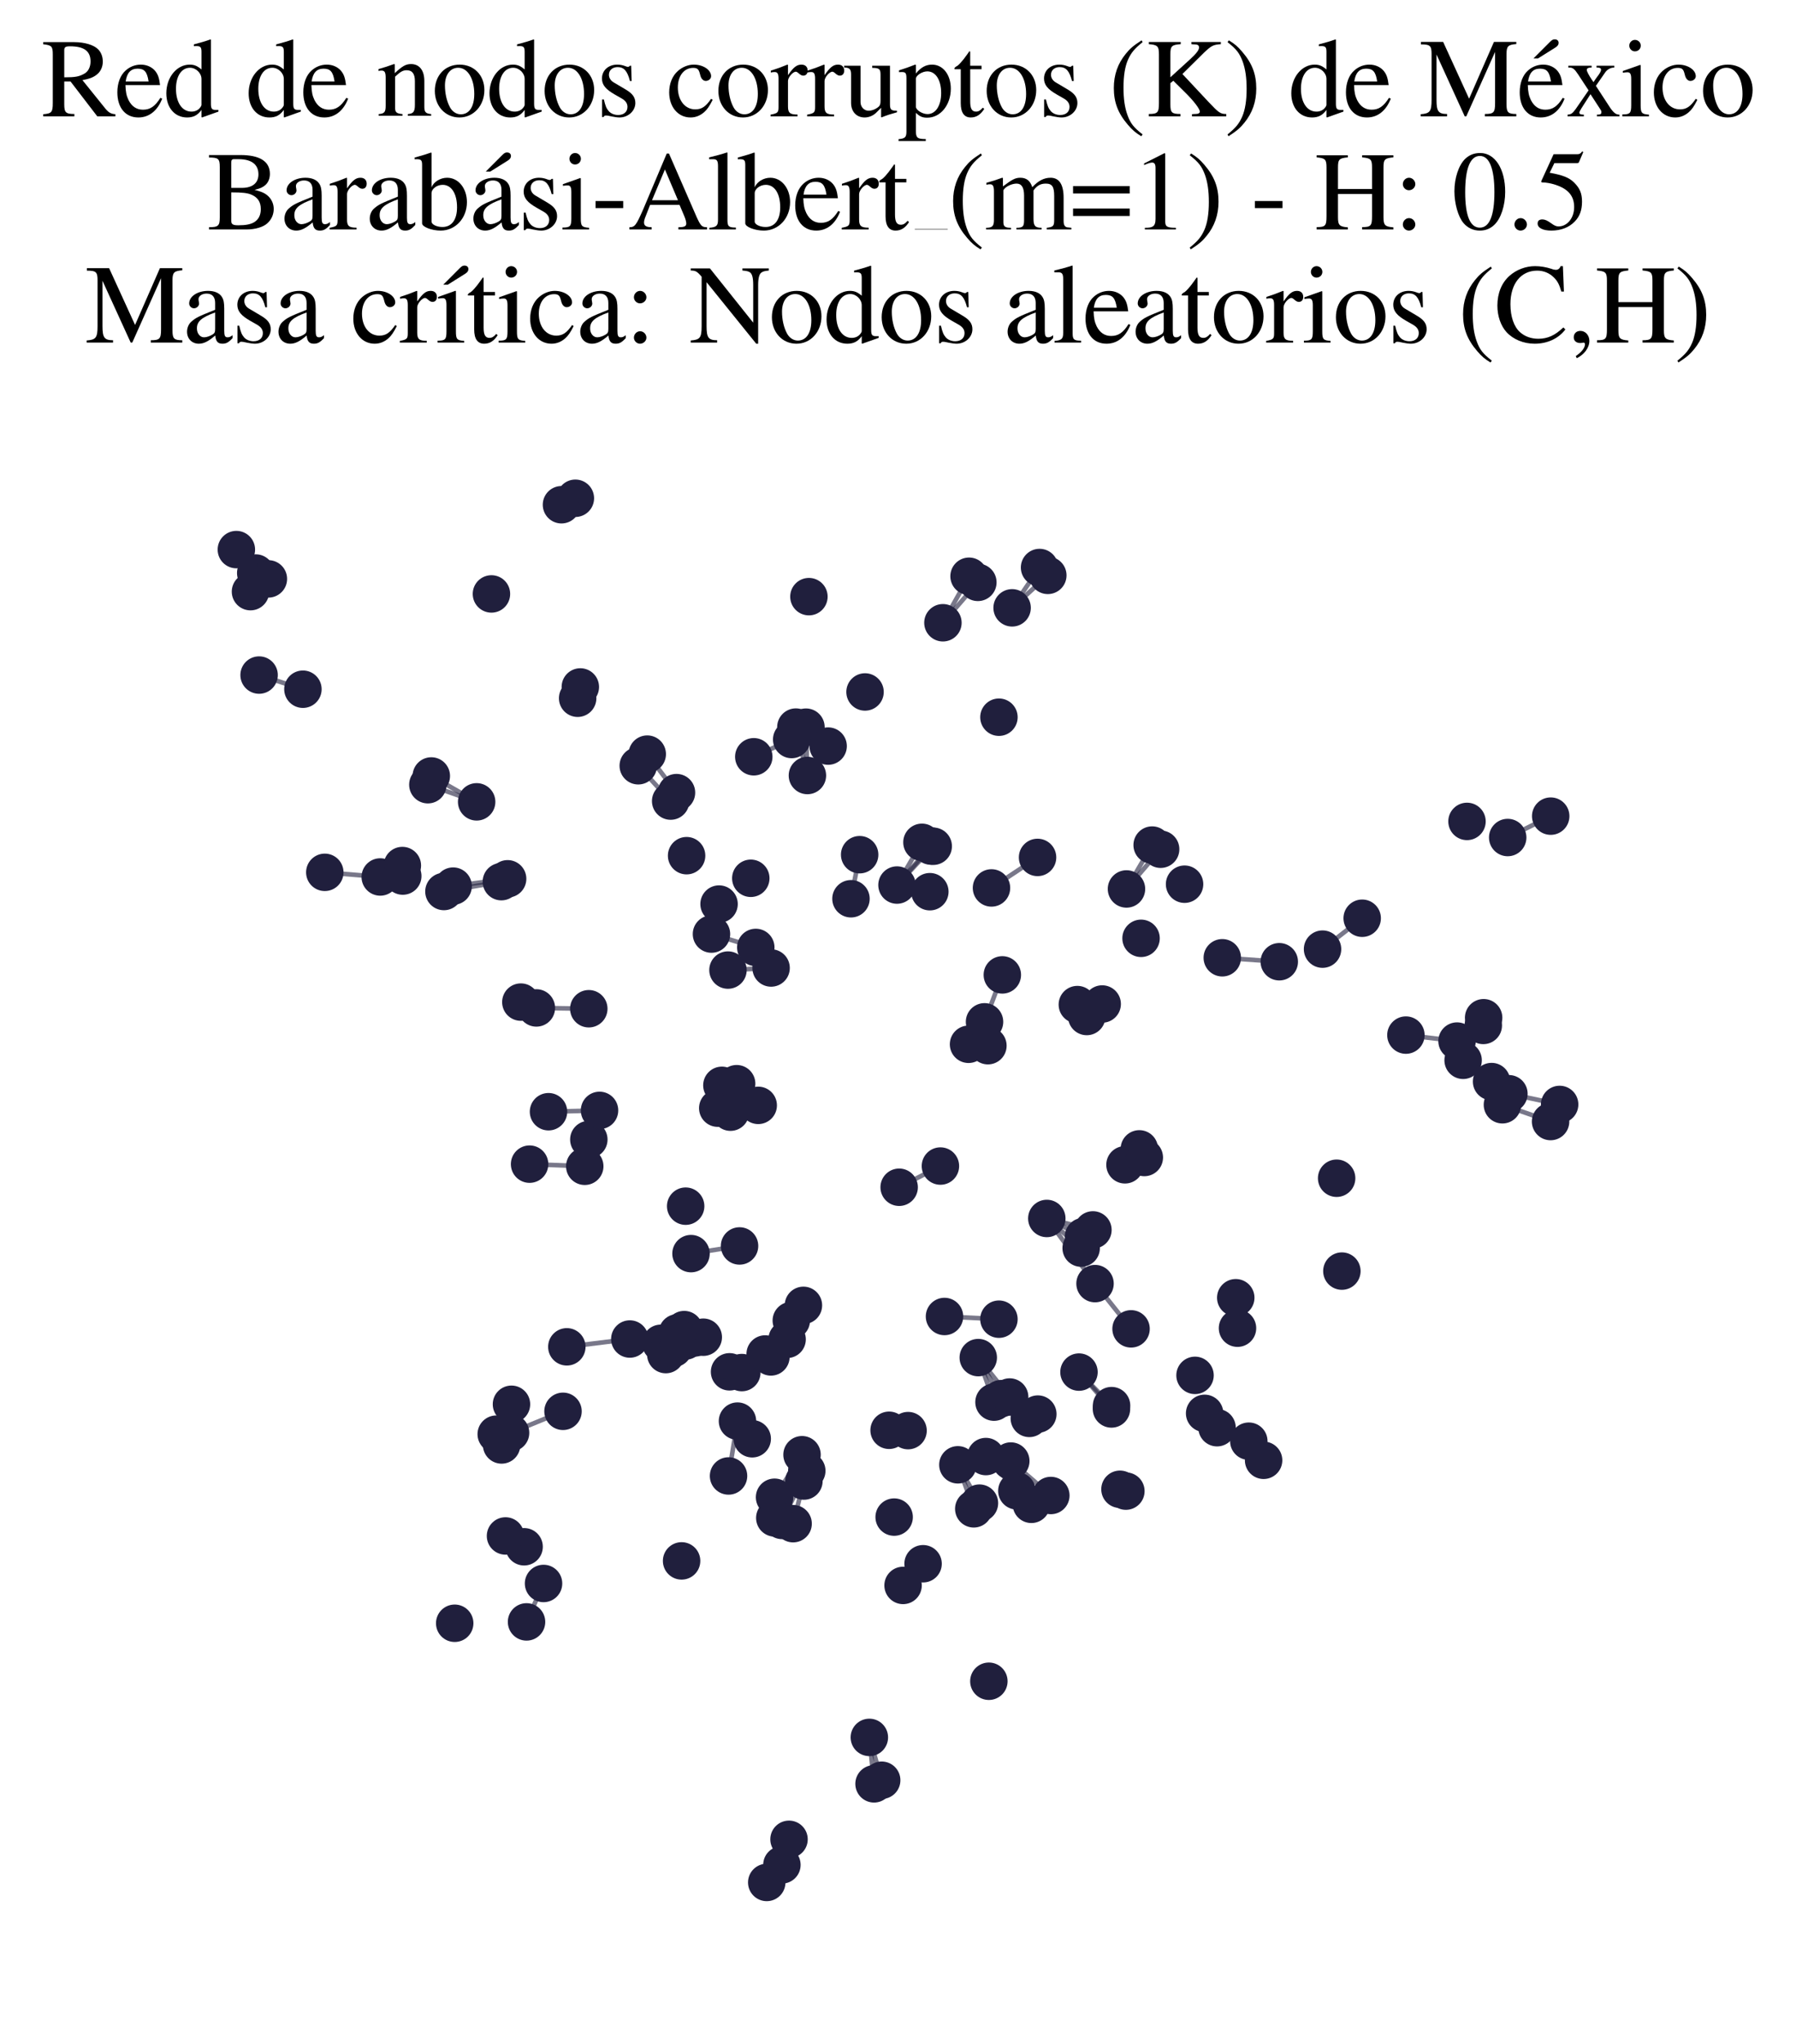 <?xml version="1.0" encoding="utf-8" standalone="no"?>
<!DOCTYPE svg PUBLIC "-//W3C//DTD SVG 1.1//EN"
  "http://www.w3.org/Graphics/SVG/1.1/DTD/svg11.dtd">
<svg xmlns:xlink="http://www.w3.org/1999/xlink" width="156.476pt" height="178.036pt" viewBox="0 0 156.476 178.036" xmlns="http://www.w3.org/2000/svg" version="1.1">
 <defs>
  <style type="text/css">*{stroke-linejoin: round; stroke-linecap: butt}</style>
 </defs>
 <g id="figure_1">
  <g id="patch_1">
   <path d="M 0 178.036 
L 156.476 178.036 
L 156.476 0 
L 0 0 
z
" style="fill: #ffffff"/>
  </g>
  <g id="axes_1">
   <g id="LineCollection_1">
    <path d="M 66.06 96.263 
L 62.894 94.519 
" clip-path="url(#pe42cf399f4)" style="fill: none; stroke: #201f3d; stroke-opacity: 0.6; stroke-width: 0.4"/>
    <path d="M 66.06 96.263 
L 62.534 96.507 
" clip-path="url(#pe42cf399f4)" style="fill: none; stroke: #201f3d; stroke-opacity: 0.6; stroke-width: 0.4"/>
    <path d="M 66.06 96.263 
L 63.758 95.061 
" clip-path="url(#pe42cf399f4)" style="fill: none; stroke: #201f3d; stroke-opacity: 0.6; stroke-width: 0.4"/>
    <path d="M 66.06 96.263 
L 64.18 94.377 
" clip-path="url(#pe42cf399f4)" style="fill: none; stroke: #201f3d; stroke-opacity: 0.6; stroke-width: 0.4"/>
    <path d="M 66.06 96.263 
L 63.644 96.856 
" clip-path="url(#pe42cf399f4)" style="fill: none; stroke: #201f3d; stroke-opacity: 0.6; stroke-width: 0.4"/>
    <path d="M 126.944 90.665 
L 122.489 90.144 
" clip-path="url(#pe42cf399f4)" style="fill: none; stroke: #201f3d; stroke-opacity: 0.6; stroke-width: 0.4"/>
    <path d="M 91.554 130.24 
L 88.066 127.239 
" clip-path="url(#pe42cf399f4)" style="fill: none; stroke: #201f3d; stroke-opacity: 0.6; stroke-width: 0.4"/>
    <path d="M 96.028 87.437 
L 94.683 88.525 
" clip-path="url(#pe42cf399f4)" style="fill: none; stroke: #201f3d; stroke-opacity: 0.6; stroke-width: 0.4"/>
    <path d="M 96.028 87.437 
L 93.863 87.488 
" clip-path="url(#pe42cf399f4)" style="fill: none; stroke: #201f3d; stroke-opacity: 0.6; stroke-width: 0.4"/>
    <path d="M 60.204 109.175 
L 64.433 108.507 
" clip-path="url(#pe42cf399f4)" style="fill: none; stroke: #201f3d; stroke-opacity: 0.6; stroke-width: 0.4"/>
    <path d="M 84.839 131.4 
L 83.454 127.567 
" clip-path="url(#pe42cf399f4)" style="fill: none; stroke: #201f3d; stroke-opacity: 0.6; stroke-width: 0.4"/>
    <path d="M 68.942 115.003 
L 67.165 118.171 
" clip-path="url(#pe42cf399f4)" style="fill: none; stroke: #201f3d; stroke-opacity: 0.6; stroke-width: 0.4"/>
    <path d="M 68.942 115.003 
L 66.665 117.916 
" clip-path="url(#pe42cf399f4)" style="fill: none; stroke: #201f3d; stroke-opacity: 0.6; stroke-width: 0.4"/>
    <path d="M 70.345 67.537 
L 69.341 63.321 
" clip-path="url(#pe42cf399f4)" style="fill: none; stroke: #201f3d; stroke-opacity: 0.6; stroke-width: 0.4"/>
    <path d="M 70.345 67.537 
L 70.219 63.327 
" clip-path="url(#pe42cf399f4)" style="fill: none; stroke: #201f3d; stroke-opacity: 0.6; stroke-width: 0.4"/>
    <path d="M 106.491 83.41 
L 111.457 83.755 
" clip-path="url(#pe42cf399f4)" style="fill: none; stroke: #201f3d; stroke-opacity: 0.6; stroke-width: 0.4"/>
    <path d="M 65.848 82.51 
L 61.987 81.346 
" clip-path="url(#pe42cf399f4)" style="fill: none; stroke: #201f3d; stroke-opacity: 0.6; stroke-width: 0.4"/>
    <path d="M 81.105 73.68 
L 78.15 77.077 
" clip-path="url(#pe42cf399f4)" style="fill: none; stroke: #201f3d; stroke-opacity: 0.6; stroke-width: 0.4"/>
    <path d="M 88.18 52.935 
L 91.291 50.107 
" clip-path="url(#pe42cf399f4)" style="fill: none; stroke: #201f3d; stroke-opacity: 0.6; stroke-width: 0.4"/>
    <path d="M 88.18 52.935 
L 90.572 49.424 
" clip-path="url(#pe42cf399f4)" style="fill: none; stroke: #201f3d; stroke-opacity: 0.6; stroke-width: 0.4"/>
    <path d="M 131.463 95.252 
L 135.883 96.184 
" clip-path="url(#pe42cf399f4)" style="fill: none; stroke: #201f3d; stroke-opacity: 0.6; stroke-width: 0.4"/>
    <path d="M 83.454 127.567 
L 85.334 130.906 
" clip-path="url(#pe42cf399f4)" style="fill: none; stroke: #201f3d; stroke-opacity: 0.6; stroke-width: 0.4"/>
    <path d="M 51.299 87.848 
L 46.731 87.778 
" clip-path="url(#pe42cf399f4)" style="fill: none; stroke: #201f3d; stroke-opacity: 0.6; stroke-width: 0.4"/>
    <path d="M 98.144 77.417 
L 100.381 73.595 
" clip-path="url(#pe42cf399f4)" style="fill: none; stroke: #201f3d; stroke-opacity: 0.6; stroke-width: 0.4"/>
    <path d="M 98.144 77.417 
L 101.12 73.957 
" clip-path="url(#pe42cf399f4)" style="fill: none; stroke: #201f3d; stroke-opacity: 0.6; stroke-width: 0.4"/>
    <path d="M 52.234 96.702 
L 47.788 96.817 
" clip-path="url(#pe42cf399f4)" style="fill: none; stroke: #201f3d; stroke-opacity: 0.6; stroke-width: 0.4"/>
    <path d="M 80.324 73.356 
L 78.15 77.077 
" clip-path="url(#pe42cf399f4)" style="fill: none; stroke: #201f3d; stroke-opacity: 0.6; stroke-width: 0.4"/>
    <path d="M 74.141 78.27 
L 74.897 74.433 
" clip-path="url(#pe42cf399f4)" style="fill: none; stroke: #201f3d; stroke-opacity: 0.6; stroke-width: 0.4"/>
    <path d="M 70.042 128.98 
L 69.1 132.693 
" clip-path="url(#pe42cf399f4)" style="fill: none; stroke: #201f3d; stroke-opacity: 0.6; stroke-width: 0.4"/>
    <path d="M 26.392 60.022 
L 22.574 58.79 
" clip-path="url(#pe42cf399f4)" style="fill: none; stroke: #201f3d; stroke-opacity: 0.6; stroke-width: 0.4"/>
    <path d="M 78.339 103.395 
L 81.934 101.549 
" clip-path="url(#pe42cf399f4)" style="fill: none; stroke: #201f3d; stroke-opacity: 0.6; stroke-width: 0.4"/>
    <path d="M 106.035 124.335 
L 110.091 127.174 
" clip-path="url(#pe42cf399f4)" style="fill: none; stroke: #201f3d; stroke-opacity: 0.6; stroke-width: 0.4"/>
    <path d="M 49.052 122.908 
L 44.483 124.783 
" clip-path="url(#pe42cf399f4)" style="fill: none; stroke: #201f3d; stroke-opacity: 0.6; stroke-width: 0.4"/>
    <path d="M 96.836 122.703 
L 94.006 119.493 
" clip-path="url(#pe42cf399f4)" style="fill: none; stroke: #201f3d; stroke-opacity: 0.6; stroke-width: 0.4"/>
    <path d="M 46.14 101.383 
L 50.947 101.569 
" clip-path="url(#pe42cf399f4)" style="fill: none; stroke: #201f3d; stroke-opacity: 0.6; stroke-width: 0.4"/>
    <path d="M 91.203 106.113 
L 95.404 111.787 
" clip-path="url(#pe42cf399f4)" style="fill: none; stroke: #201f3d; stroke-opacity: 0.6; stroke-width: 0.4"/>
    <path d="M 91.203 106.113 
L 94.196 108.695 
" clip-path="url(#pe42cf399f4)" style="fill: none; stroke: #201f3d; stroke-opacity: 0.6; stroke-width: 0.4"/>
    <path d="M 91.203 106.113 
L 95.221 107.111 
" clip-path="url(#pe42cf399f4)" style="fill: none; stroke: #201f3d; stroke-opacity: 0.6; stroke-width: 0.4"/>
    <path d="M 91.203 106.113 
L 94.4 107.69 
" clip-path="url(#pe42cf399f4)" style="fill: none; stroke: #201f3d; stroke-opacity: 0.6; stroke-width: 0.4"/>
    <path d="M 95.404 111.787 
L 98.543 115.727 
" clip-path="url(#pe42cf399f4)" style="fill: none; stroke: #201f3d; stroke-opacity: 0.6; stroke-width: 0.4"/>
    <path d="M 69.998 113.681 
L 68.577 116.64 
" clip-path="url(#pe42cf399f4)" style="fill: none; stroke: #201f3d; stroke-opacity: 0.6; stroke-width: 0.4"/>
    <path d="M 58.432 69.764 
L 55.607 66.688 
" clip-path="url(#pe42cf399f4)" style="fill: none; stroke: #201f3d; stroke-opacity: 0.6; stroke-width: 0.4"/>
    <path d="M 87.966 121.663 
L 85.231 118.231 
" clip-path="url(#pe42cf399f4)" style="fill: none; stroke: #201f3d; stroke-opacity: 0.6; stroke-width: 0.4"/>
    <path d="M 94.006 119.493 
L 96.845 122.413 
" clip-path="url(#pe42cf399f4)" style="fill: none; stroke: #201f3d; stroke-opacity: 0.6; stroke-width: 0.4"/>
    <path d="M 78.15 77.077 
L 81.308 73.697 
" clip-path="url(#pe42cf399f4)" style="fill: none; stroke: #201f3d; stroke-opacity: 0.6; stroke-width: 0.4"/>
    <path d="M 76.817 155.037 
L 75.742 151.306 
" clip-path="url(#pe42cf399f4)" style="fill: none; stroke: #201f3d; stroke-opacity: 0.6; stroke-width: 0.4"/>
    <path d="M 44.227 76.533 
L 39.48 77.171 
" clip-path="url(#pe42cf399f4)" style="fill: none; stroke: #201f3d; stroke-opacity: 0.6; stroke-width: 0.4"/>
    <path d="M 88.593 129.834 
L 85.892 126.848 
" clip-path="url(#pe42cf399f4)" style="fill: none; stroke: #201f3d; stroke-opacity: 0.6; stroke-width: 0.4"/>
    <path d="M 85.777 88.99 
L 87.328 84.901 
" clip-path="url(#pe42cf399f4)" style="fill: none; stroke: #201f3d; stroke-opacity: 0.6; stroke-width: 0.4"/>
    <path d="M 68.123 162.409 
L 68.743 160.182 
" clip-path="url(#pe42cf399f4)" style="fill: none; stroke: #201f3d; stroke-opacity: 0.6; stroke-width: 0.4"/>
    <path d="M 41.528 69.831 
L 37.577 67.578 
" clip-path="url(#pe42cf399f4)" style="fill: none; stroke: #201f3d; stroke-opacity: 0.6; stroke-width: 0.4"/>
    <path d="M 41.528 69.831 
L 37.277 68.338 
" clip-path="url(#pe42cf399f4)" style="fill: none; stroke: #201f3d; stroke-opacity: 0.6; stroke-width: 0.4"/>
    <path d="M 64.253 123.762 
L 63.474 128.538 
" clip-path="url(#pe42cf399f4)" style="fill: none; stroke: #201f3d; stroke-opacity: 0.6; stroke-width: 0.4"/>
    <path d="M 33.129 76.374 
L 28.298 75.97 
" clip-path="url(#pe42cf399f4)" style="fill: none; stroke: #201f3d; stroke-opacity: 0.6; stroke-width: 0.4"/>
    <path d="M 82.152 54.235 
L 84.429 50.184 
" clip-path="url(#pe42cf399f4)" style="fill: none; stroke: #201f3d; stroke-opacity: 0.6; stroke-width: 0.4"/>
    <path d="M 82.152 54.235 
L 85.196 50.717 
" clip-path="url(#pe42cf399f4)" style="fill: none; stroke: #201f3d; stroke-opacity: 0.6; stroke-width: 0.4"/>
    <path d="M 47.356 137.901 
L 45.874 141.248 
" clip-path="url(#pe42cf399f4)" style="fill: none; stroke: #201f3d; stroke-opacity: 0.6; stroke-width: 0.4"/>
    <path d="M 104.953 123.086 
L 108.803 125.51 
" clip-path="url(#pe42cf399f4)" style="fill: none; stroke: #201f3d; stroke-opacity: 0.6; stroke-width: 0.4"/>
    <path d="M 86.383 77.328 
L 90.397 74.671 
" clip-path="url(#pe42cf399f4)" style="fill: none; stroke: #201f3d; stroke-opacity: 0.6; stroke-width: 0.4"/>
    <path d="M 82.289 114.65 
L 87.032 114.885 
" clip-path="url(#pe42cf399f4)" style="fill: none; stroke: #201f3d; stroke-opacity: 0.6; stroke-width: 0.4"/>
    <path d="M 131.358 72.938 
L 135.105 71.076 
" clip-path="url(#pe42cf399f4)" style="fill: none; stroke: #201f3d; stroke-opacity: 0.6; stroke-width: 0.4"/>
    <path d="M 86.602 122.109 
L 85.231 118.231 
" clip-path="url(#pe42cf399f4)" style="fill: none; stroke: #201f3d; stroke-opacity: 0.6; stroke-width: 0.4"/>
    <path d="M 67.181 84.3 
L 63.424 84.482 
" clip-path="url(#pe42cf399f4)" style="fill: none; stroke: #201f3d; stroke-opacity: 0.6; stroke-width: 0.4"/>
    <path d="M 135.094 97.672 
L 130.898 96.211 
" clip-path="url(#pe42cf399f4)" style="fill: none; stroke: #201f3d; stroke-opacity: 0.6; stroke-width: 0.4"/>
    <path d="M 76.151 155.35 
L 75.742 151.306 
" clip-path="url(#pe42cf399f4)" style="fill: none; stroke: #201f3d; stroke-opacity: 0.6; stroke-width: 0.4"/>
    <path d="M 43.682 76.781 
L 38.677 77.639 
" clip-path="url(#pe42cf399f4)" style="fill: none; stroke: #201f3d; stroke-opacity: 0.6; stroke-width: 0.4"/>
    <path d="M 22.28 49.904 
L 20.593 47.863 
" clip-path="url(#pe42cf399f4)" style="fill: none; stroke: #201f3d; stroke-opacity: 0.6; stroke-width: 0.4"/>
    <path d="M 115.226 82.658 
L 118.68 79.967 
" clip-path="url(#pe42cf399f4)" style="fill: none; stroke: #201f3d; stroke-opacity: 0.6; stroke-width: 0.4"/>
    <path d="M 49.385 117.292 
L 54.873 116.612 
" clip-path="url(#pe42cf399f4)" style="fill: none; stroke: #201f3d; stroke-opacity: 0.6; stroke-width: 0.4"/>
    <path d="M 58.939 69.028 
L 56.392 65.675 
" clip-path="url(#pe42cf399f4)" style="fill: none; stroke: #201f3d; stroke-opacity: 0.6; stroke-width: 0.4"/>
    <path d="M 70.291 128.09 
L 67.503 132.194 
" clip-path="url(#pe42cf399f4)" style="fill: none; stroke: #201f3d; stroke-opacity: 0.6; stroke-width: 0.4"/>
    <path d="M 70.291 128.09 
L 68.134 132.41 
" clip-path="url(#pe42cf399f4)" style="fill: none; stroke: #201f3d; stroke-opacity: 0.6; stroke-width: 0.4"/>
    <path d="M 69.877 126.689 
L 67.483 130.392 
" clip-path="url(#pe42cf399f4)" style="fill: none; stroke: #201f3d; stroke-opacity: 0.6; stroke-width: 0.4"/>
    <path d="M 85.231 118.231 
L 87.221 121.805 
" clip-path="url(#pe42cf399f4)" style="fill: none; stroke: #201f3d; stroke-opacity: 0.6; stroke-width: 0.4"/>
    <path d="M 65.673 65.905 
L 68.975 64.402 
" clip-path="url(#pe42cf399f4)" style="fill: none; stroke: #201f3d; stroke-opacity: 0.6; stroke-width: 0.4"/>
   </g>
   <g id="PathCollection_1">
    <defs>
     <path id="m2d28d72c82" d="M 0 1.581 
C 0.419 1.581 0.822 1.415 1.118 1.118 
C 1.415 0.822 1.581 0.419 1.581 0 
C 1.581 -0.419 1.415 -0.822 1.118 -1.118 
C 0.822 -1.415 0.419 -1.581 0 -1.581 
C -0.419 -1.581 -0.822 -1.415 -1.118 -1.118 
C -1.415 -0.822 -1.581 -0.419 -1.581 0 
C -1.581 0.419 -1.415 0.822 -1.118 1.118 
C -0.822 1.415 -0.419 1.581 0 1.581 
z
" style="stroke: #201f3d; stroke-width: 0.1"/>
    </defs>
    <g clip-path="url(#pe42cf399f4)">
     <use xlink:href="#m2d28d72c82" x="88.593" y="129.834" style="fill: #201f3d; stroke: #201f3d; stroke-width: 0.1"/>
     <use xlink:href="#m2d28d72c82" x="79.115" y="124.589" style="fill: #201f3d; stroke: #201f3d; stroke-width: 0.1"/>
     <use xlink:href="#m2d28d72c82" x="63.562" y="119.469" style="fill: #201f3d; stroke: #201f3d; stroke-width: 0.1"/>
     <use xlink:href="#m2d28d72c82" x="77.462" y="124.56" style="fill: #201f3d; stroke: #201f3d; stroke-width: 0.1"/>
     <use xlink:href="#m2d28d72c82" x="65.673" y="65.905" style="fill: #201f3d; stroke: #201f3d; stroke-width: 0.1"/>
     <use xlink:href="#m2d28d72c82" x="90.572" y="49.424" style="fill: #201f3d; stroke: #201f3d; stroke-width: 0.1"/>
     <use xlink:href="#m2d28d72c82" x="70.291" y="128.09" style="fill: #201f3d; stroke: #201f3d; stroke-width: 0.1"/>
     <use xlink:href="#m2d28d72c82" x="93.863" y="87.488" style="fill: #201f3d; stroke: #201f3d; stroke-width: 0.1"/>
     <use xlink:href="#m2d28d72c82" x="43.234" y="124.899" style="fill: #201f3d; stroke: #201f3d; stroke-width: 0.1"/>
     <use xlink:href="#m2d28d72c82" x="68.134" y="132.41" style="fill: #201f3d; stroke: #201f3d; stroke-width: 0.1"/>
     <use xlink:href="#m2d28d72c82" x="85.196" y="50.717" style="fill: #201f3d; stroke: #201f3d; stroke-width: 0.1"/>
     <use xlink:href="#m2d28d72c82" x="67.483" y="130.392" style="fill: #201f3d; stroke: #201f3d; stroke-width: 0.1"/>
     <use xlink:href="#m2d28d72c82" x="59.61" y="115.792" style="fill: #201f3d; stroke: #201f3d; stroke-width: 0.1"/>
     <use xlink:href="#m2d28d72c82" x="69.1" y="132.693" style="fill: #201f3d; stroke: #201f3d; stroke-width: 0.1"/>
     <use xlink:href="#m2d28d72c82" x="60.204" y="109.175" style="fill: #201f3d; stroke: #201f3d; stroke-width: 0.1"/>
     <use xlink:href="#m2d28d72c82" x="97.578" y="129.697" style="fill: #201f3d; stroke: #201f3d; stroke-width: 0.1"/>
     <use xlink:href="#m2d28d72c82" x="107.817" y="115.669" style="fill: #201f3d; stroke: #201f3d; stroke-width: 0.1"/>
     <use xlink:href="#m2d28d72c82" x="85.231" y="118.231" style="fill: #201f3d; stroke: #201f3d; stroke-width: 0.1"/>
     <use xlink:href="#m2d28d72c82" x="129.954" y="94.192" style="fill: #201f3d; stroke: #201f3d; stroke-width: 0.1"/>
     <use xlink:href="#m2d28d72c82" x="135.883" y="96.184" style="fill: #201f3d; stroke: #201f3d; stroke-width: 0.1"/>
     <use xlink:href="#m2d28d72c82" x="46.731" y="87.778" style="fill: #201f3d; stroke: #201f3d; stroke-width: 0.1"/>
     <use xlink:href="#m2d28d72c82" x="45.874" y="141.248" style="fill: #201f3d; stroke: #201f3d; stroke-width: 0.1"/>
     <use xlink:href="#m2d28d72c82" x="116.911" y="110.697" style="fill: #201f3d; stroke: #201f3d; stroke-width: 0.1"/>
     <use xlink:href="#m2d28d72c82" x="63.424" y="84.482" style="fill: #201f3d; stroke: #201f3d; stroke-width: 0.1"/>
     <use xlink:href="#m2d28d72c82" x="68.942" y="115.003" style="fill: #201f3d; stroke: #201f3d; stroke-width: 0.1"/>
     <use xlink:href="#m2d28d72c82" x="50.947" y="101.569" style="fill: #201f3d; stroke: #201f3d; stroke-width: 0.1"/>
     <use xlink:href="#m2d28d72c82" x="90.397" y="74.671" style="fill: #201f3d; stroke: #201f3d; stroke-width: 0.1"/>
     <use xlink:href="#m2d28d72c82" x="65.413" y="76.488" style="fill: #201f3d; stroke: #201f3d; stroke-width: 0.1"/>
     <use xlink:href="#m2d28d72c82" x="43.682" y="76.781" style="fill: #201f3d; stroke: #201f3d; stroke-width: 0.1"/>
     <use xlink:href="#m2d28d72c82" x="49.052" y="122.908" style="fill: #201f3d; stroke: #201f3d; stroke-width: 0.1"/>
     <use xlink:href="#m2d28d72c82" x="57.577" y="116.984" style="fill: #201f3d; stroke: #201f3d; stroke-width: 0.1"/>
     <use xlink:href="#m2d28d72c82" x="39.48" y="77.171" style="fill: #201f3d; stroke: #201f3d; stroke-width: 0.1"/>
     <use xlink:href="#m2d28d72c82" x="64.253" y="123.762" style="fill: #201f3d; stroke: #201f3d; stroke-width: 0.1"/>
     <use xlink:href="#m2d28d72c82" x="69.877" y="126.689" style="fill: #201f3d; stroke: #201f3d; stroke-width: 0.1"/>
     <use xlink:href="#m2d28d72c82" x="67.165" y="118.171" style="fill: #201f3d; stroke: #201f3d; stroke-width: 0.1"/>
     <use xlink:href="#m2d28d72c82" x="98.144" y="77.417" style="fill: #201f3d; stroke: #201f3d; stroke-width: 0.1"/>
     <use xlink:href="#m2d28d72c82" x="44.562" y="122.295" style="fill: #201f3d; stroke: #201f3d; stroke-width: 0.1"/>
     <use xlink:href="#m2d28d72c82" x="62.894" y="94.519" style="fill: #201f3d; stroke: #201f3d; stroke-width: 0.1"/>
     <use xlink:href="#m2d28d72c82" x="80.324" y="73.356" style="fill: #201f3d; stroke: #201f3d; stroke-width: 0.1"/>
     <use xlink:href="#m2d28d72c82" x="75.366" y="60.262" style="fill: #201f3d; stroke: #201f3d; stroke-width: 0.1"/>
     <use xlink:href="#m2d28d72c82" x="59.019" y="116.073" style="fill: #201f3d; stroke: #201f3d; stroke-width: 0.1"/>
     <use xlink:href="#m2d28d72c82" x="42.817" y="51.724" style="fill: #201f3d; stroke: #201f3d; stroke-width: 0.1"/>
     <use xlink:href="#m2d28d72c82" x="70.477" y="51.961" style="fill: #201f3d; stroke: #201f3d; stroke-width: 0.1"/>
     <use xlink:href="#m2d28d72c82" x="58.008" y="117.968" style="fill: #201f3d; stroke: #201f3d; stroke-width: 0.1"/>
     <use xlink:href="#m2d28d72c82" x="99.414" y="81.716" style="fill: #201f3d; stroke: #201f3d; stroke-width: 0.1"/>
     <use xlink:href="#m2d28d72c82" x="94.683" y="88.525" style="fill: #201f3d; stroke: #201f3d; stroke-width: 0.1"/>
     <use xlink:href="#m2d28d72c82" x="98.092" y="129.858" style="fill: #201f3d; stroke: #201f3d; stroke-width: 0.1"/>
     <use xlink:href="#m2d28d72c82" x="122.489" y="90.144" style="fill: #201f3d; stroke: #201f3d; stroke-width: 0.1"/>
     <use xlink:href="#m2d28d72c82" x="63.758" y="95.061" style="fill: #201f3d; stroke: #201f3d; stroke-width: 0.1"/>
     <use xlink:href="#m2d28d72c82" x="66.802" y="163.938" style="fill: #201f3d; stroke: #201f3d; stroke-width: 0.1"/>
     <use xlink:href="#m2d28d72c82" x="58.682" y="117.43" style="fill: #201f3d; stroke: #201f3d; stroke-width: 0.1"/>
     <use xlink:href="#m2d28d72c82" x="76.151" y="155.35" style="fill: #201f3d; stroke: #201f3d; stroke-width: 0.1"/>
     <use xlink:href="#m2d28d72c82" x="51.302" y="99.239" style="fill: #201f3d; stroke: #201f3d; stroke-width: 0.1"/>
     <use xlink:href="#m2d28d72c82" x="98.543" y="115.727" style="fill: #201f3d; stroke: #201f3d; stroke-width: 0.1"/>
     <use xlink:href="#m2d28d72c82" x="45.379" y="87.271" style="fill: #201f3d; stroke: #201f3d; stroke-width: 0.1"/>
     <use xlink:href="#m2d28d72c82" x="68.975" y="64.402" style="fill: #201f3d; stroke: #201f3d; stroke-width: 0.1"/>
     <use xlink:href="#m2d28d72c82" x="70.219" y="63.327" style="fill: #201f3d; stroke: #201f3d; stroke-width: 0.1"/>
     <use xlink:href="#m2d28d72c82" x="68.123" y="162.409" style="fill: #201f3d; stroke: #201f3d; stroke-width: 0.1"/>
     <use xlink:href="#m2d28d72c82" x="111.457" y="83.755" style="fill: #201f3d; stroke: #201f3d; stroke-width: 0.1"/>
     <use xlink:href="#m2d28d72c82" x="87.221" y="121.805" style="fill: #201f3d; stroke: #201f3d; stroke-width: 0.1"/>
     <use xlink:href="#m2d28d72c82" x="99.264" y="100.053" style="fill: #201f3d; stroke: #201f3d; stroke-width: 0.1"/>
     <use xlink:href="#m2d28d72c82" x="64.433" y="108.507" style="fill: #201f3d; stroke: #201f3d; stroke-width: 0.1"/>
     <use xlink:href="#m2d28d72c82" x="84.839" y="131.4" style="fill: #201f3d; stroke: #201f3d; stroke-width: 0.1"/>
     <use xlink:href="#m2d28d72c82" x="74.141" y="78.27" style="fill: #201f3d; stroke: #201f3d; stroke-width: 0.1"/>
     <use xlink:href="#m2d28d72c82" x="69.998" y="113.681" style="fill: #201f3d; stroke: #201f3d; stroke-width: 0.1"/>
     <use xlink:href="#m2d28d72c82" x="131.358" y="72.938" style="fill: #201f3d; stroke: #201f3d; stroke-width: 0.1"/>
     <use xlink:href="#m2d28d72c82" x="75.742" y="151.306" style="fill: #201f3d; stroke: #201f3d; stroke-width: 0.1"/>
     <use xlink:href="#m2d28d72c82" x="104.953" y="123.086" style="fill: #201f3d; stroke: #201f3d; stroke-width: 0.1"/>
     <use xlink:href="#m2d28d72c82" x="85.777" y="88.99" style="fill: #201f3d; stroke: #201f3d; stroke-width: 0.1"/>
     <use xlink:href="#m2d28d72c82" x="103.205" y="77.003" style="fill: #201f3d; stroke: #201f3d; stroke-width: 0.1"/>
     <use xlink:href="#m2d28d72c82" x="64.631" y="119.534" style="fill: #201f3d; stroke: #201f3d; stroke-width: 0.1"/>
     <use xlink:href="#m2d28d72c82" x="80.423" y="136.183" style="fill: #201f3d; stroke: #201f3d; stroke-width: 0.1"/>
     <use xlink:href="#m2d28d72c82" x="47.356" y="137.901" style="fill: #201f3d; stroke: #201f3d; stroke-width: 0.1"/>
     <use xlink:href="#m2d28d72c82" x="21.824" y="51.524" style="fill: #201f3d; stroke: #201f3d; stroke-width: 0.1"/>
     <use xlink:href="#m2d28d72c82" x="52.234" y="96.702" style="fill: #201f3d; stroke: #201f3d; stroke-width: 0.1"/>
     <use xlink:href="#m2d28d72c82" x="94.006" y="119.493" style="fill: #201f3d; stroke: #201f3d; stroke-width: 0.1"/>
     <use xlink:href="#m2d28d72c82" x="44.227" y="76.533" style="fill: #201f3d; stroke: #201f3d; stroke-width: 0.1"/>
     <use xlink:href="#m2d28d72c82" x="131.463" y="95.252" style="fill: #201f3d; stroke: #201f3d; stroke-width: 0.1"/>
     <use xlink:href="#m2d28d72c82" x="70.042" y="128.98" style="fill: #201f3d; stroke: #201f3d; stroke-width: 0.1"/>
     <use xlink:href="#m2d28d72c82" x="106.035" y="124.335" style="fill: #201f3d; stroke: #201f3d; stroke-width: 0.1"/>
     <use xlink:href="#m2d28d72c82" x="63.474" y="128.538" style="fill: #201f3d; stroke: #201f3d; stroke-width: 0.1"/>
     <use xlink:href="#m2d28d72c82" x="55.607" y="66.688" style="fill: #201f3d; stroke: #201f3d; stroke-width: 0.1"/>
     <use xlink:href="#m2d28d72c82" x="86.383" y="77.328" style="fill: #201f3d; stroke: #201f3d; stroke-width: 0.1"/>
     <use xlink:href="#m2d28d72c82" x="98.014" y="101.44" style="fill: #201f3d; stroke: #201f3d; stroke-width: 0.1"/>
     <use xlink:href="#m2d28d72c82" x="50.328" y="60.808" style="fill: #201f3d; stroke: #201f3d; stroke-width: 0.1"/>
     <use xlink:href="#m2d28d72c82" x="59.82" y="74.519" style="fill: #201f3d; stroke: #201f3d; stroke-width: 0.1"/>
     <use xlink:href="#m2d28d72c82" x="89.679" y="123.524" style="fill: #201f3d; stroke: #201f3d; stroke-width: 0.1"/>
     <use xlink:href="#m2d28d72c82" x="107.665" y="113.017" style="fill: #201f3d; stroke: #201f3d; stroke-width: 0.1"/>
     <use xlink:href="#m2d28d72c82" x="39.616" y="141.366" style="fill: #201f3d; stroke: #201f3d; stroke-width: 0.1"/>
     <use xlink:href="#m2d28d72c82" x="100.381" y="73.595" style="fill: #201f3d; stroke: #201f3d; stroke-width: 0.1"/>
     <use xlink:href="#m2d28d72c82" x="49.385" y="117.292" style="fill: #201f3d; stroke: #201f3d; stroke-width: 0.1"/>
     <use xlink:href="#m2d28d72c82" x="60.532" y="116.518" style="fill: #201f3d; stroke: #201f3d; stroke-width: 0.1"/>
     <use xlink:href="#m2d28d72c82" x="67.181" y="84.3" style="fill: #201f3d; stroke: #201f3d; stroke-width: 0.1"/>
     <use xlink:href="#m2d28d72c82" x="54.873" y="116.612" style="fill: #201f3d; stroke: #201f3d; stroke-width: 0.1"/>
     <use xlink:href="#m2d28d72c82" x="22.574" y="58.79" style="fill: #201f3d; stroke: #201f3d; stroke-width: 0.1"/>
     <use xlink:href="#m2d28d72c82" x="135.094" y="97.672" style="fill: #201f3d; stroke: #201f3d; stroke-width: 0.1"/>
     <use xlink:href="#m2d28d72c82" x="83.454" y="127.567" style="fill: #201f3d; stroke: #201f3d; stroke-width: 0.1"/>
     <use xlink:href="#m2d28d72c82" x="94.4" y="107.69" style="fill: #201f3d; stroke: #201f3d; stroke-width: 0.1"/>
     <use xlink:href="#m2d28d72c82" x="129.261" y="88.632" style="fill: #201f3d; stroke: #201f3d; stroke-width: 0.1"/>
     <use xlink:href="#m2d28d72c82" x="44.483" y="124.783" style="fill: #201f3d; stroke: #201f3d; stroke-width: 0.1"/>
     <use xlink:href="#m2d28d72c82" x="62.648" y="78.733" style="fill: #201f3d; stroke: #201f3d; stroke-width: 0.1"/>
     <use xlink:href="#m2d28d72c82" x="61.273" y="116.454" style="fill: #201f3d; stroke: #201f3d; stroke-width: 0.1"/>
     <use xlink:href="#m2d28d72c82" x="126.944" y="90.665" style="fill: #201f3d; stroke: #201f3d; stroke-width: 0.1"/>
     <use xlink:href="#m2d28d72c82" x="59.738" y="105.043" style="fill: #201f3d; stroke: #201f3d; stroke-width: 0.1"/>
     <use xlink:href="#m2d28d72c82" x="84.429" y="50.184" style="fill: #201f3d; stroke: #201f3d; stroke-width: 0.1"/>
     <use xlink:href="#m2d28d72c82" x="129.232" y="89.303" style="fill: #201f3d; stroke: #201f3d; stroke-width: 0.1"/>
     <use xlink:href="#m2d28d72c82" x="95.221" y="107.111" style="fill: #201f3d; stroke: #201f3d; stroke-width: 0.1"/>
     <use xlink:href="#m2d28d72c82" x="127.474" y="92.339" style="fill: #201f3d; stroke: #201f3d; stroke-width: 0.1"/>
     <use xlink:href="#m2d28d72c82" x="96.028" y="87.437" style="fill: #201f3d; stroke: #201f3d; stroke-width: 0.1"/>
     <use xlink:href="#m2d28d72c82" x="96.836" y="122.703" style="fill: #201f3d; stroke: #201f3d; stroke-width: 0.1"/>
     <use xlink:href="#m2d28d72c82" x="78.15" y="77.077" style="fill: #201f3d; stroke: #201f3d; stroke-width: 0.1"/>
     <use xlink:href="#m2d28d72c82" x="66.06" y="96.263" style="fill: #201f3d; stroke: #201f3d; stroke-width: 0.1"/>
     <use xlink:href="#m2d28d72c82" x="22.28" y="49.904" style="fill: #201f3d; stroke: #201f3d; stroke-width: 0.1"/>
     <use xlink:href="#m2d28d72c82" x="88.066" y="127.239" style="fill: #201f3d; stroke: #201f3d; stroke-width: 0.1"/>
     <use xlink:href="#m2d28d72c82" x="94.196" y="108.695" style="fill: #201f3d; stroke: #201f3d; stroke-width: 0.1"/>
     <use xlink:href="#m2d28d72c82" x="56.392" y="65.675" style="fill: #201f3d; stroke: #201f3d; stroke-width: 0.1"/>
     <use xlink:href="#m2d28d72c82" x="110.091" y="127.174" style="fill: #201f3d; stroke: #201f3d; stroke-width: 0.1"/>
     <use xlink:href="#m2d28d72c82" x="116.454" y="102.61" style="fill: #201f3d; stroke: #201f3d; stroke-width: 0.1"/>
     <use xlink:href="#m2d28d72c82" x="62.534" y="96.507" style="fill: #201f3d; stroke: #201f3d; stroke-width: 0.1"/>
     <use xlink:href="#m2d28d72c82" x="50.561" y="59.826" style="fill: #201f3d; stroke: #201f3d; stroke-width: 0.1"/>
     <use xlink:href="#m2d28d72c82" x="86.602" y="122.109" style="fill: #201f3d; stroke: #201f3d; stroke-width: 0.1"/>
     <use xlink:href="#m2d28d72c82" x="81.934" y="101.549" style="fill: #201f3d; stroke: #201f3d; stroke-width: 0.1"/>
     <use xlink:href="#m2d28d72c82" x="127.812" y="71.535" style="fill: #201f3d; stroke: #201f3d; stroke-width: 0.1"/>
     <use xlink:href="#m2d28d72c82" x="91.203" y="106.113" style="fill: #201f3d; stroke: #201f3d; stroke-width: 0.1"/>
     <use xlink:href="#m2d28d72c82" x="45.663" y="134.704" style="fill: #201f3d; stroke: #201f3d; stroke-width: 0.1"/>
     <use xlink:href="#m2d28d72c82" x="20.593" y="47.863" style="fill: #201f3d; stroke: #201f3d; stroke-width: 0.1"/>
     <use xlink:href="#m2d28d72c82" x="76.817" y="155.037" style="fill: #201f3d; stroke: #201f3d; stroke-width: 0.1"/>
     <use xlink:href="#m2d28d72c82" x="58.432" y="69.764" style="fill: #201f3d; stroke: #201f3d; stroke-width: 0.1"/>
     <use xlink:href="#m2d28d72c82" x="101.12" y="73.957" style="fill: #201f3d; stroke: #201f3d; stroke-width: 0.1"/>
     <use xlink:href="#m2d28d72c82" x="87.328" y="84.901" style="fill: #201f3d; stroke: #201f3d; stroke-width: 0.1"/>
     <use xlink:href="#m2d28d72c82" x="66.665" y="117.916" style="fill: #201f3d; stroke: #201f3d; stroke-width: 0.1"/>
     <use xlink:href="#m2d28d72c82" x="26.392" y="60.022" style="fill: #201f3d; stroke: #201f3d; stroke-width: 0.1"/>
     <use xlink:href="#m2d28d72c82" x="106.491" y="83.41" style="fill: #201f3d; stroke: #201f3d; stroke-width: 0.1"/>
     <use xlink:href="#m2d28d72c82" x="64.18" y="94.377" style="fill: #201f3d; stroke: #201f3d; stroke-width: 0.1"/>
     <use xlink:href="#m2d28d72c82" x="84.384" y="90.945" style="fill: #201f3d; stroke: #201f3d; stroke-width: 0.1"/>
     <use xlink:href="#m2d28d72c82" x="43.703" y="125.838" style="fill: #201f3d; stroke: #201f3d; stroke-width: 0.1"/>
     <use xlink:href="#m2d28d72c82" x="38.677" y="77.639" style="fill: #201f3d; stroke: #201f3d; stroke-width: 0.1"/>
     <use xlink:href="#m2d28d72c82" x="74.897" y="74.433" style="fill: #201f3d; stroke: #201f3d; stroke-width: 0.1"/>
     <use xlink:href="#m2d28d72c82" x="41.528" y="69.831" style="fill: #201f3d; stroke: #201f3d; stroke-width: 0.1"/>
     <use xlink:href="#m2d28d72c82" x="77.903" y="132.12" style="fill: #201f3d; stroke: #201f3d; stroke-width: 0.1"/>
     <use xlink:href="#m2d28d72c82" x="37.577" y="67.578" style="fill: #201f3d; stroke: #201f3d; stroke-width: 0.1"/>
     <use xlink:href="#m2d28d72c82" x="23.383" y="50.414" style="fill: #201f3d; stroke: #201f3d; stroke-width: 0.1"/>
     <use xlink:href="#m2d28d72c82" x="61.987" y="81.346" style="fill: #201f3d; stroke: #201f3d; stroke-width: 0.1"/>
     <use xlink:href="#m2d28d72c82" x="33.129" y="76.374" style="fill: #201f3d; stroke: #201f3d; stroke-width: 0.1"/>
     <use xlink:href="#m2d28d72c82" x="108.803" y="125.51" style="fill: #201f3d; stroke: #201f3d; stroke-width: 0.1"/>
     <use xlink:href="#m2d28d72c82" x="82.152" y="54.235" style="fill: #201f3d; stroke: #201f3d; stroke-width: 0.1"/>
     <use xlink:href="#m2d28d72c82" x="59.384" y="135.935" style="fill: #201f3d; stroke: #201f3d; stroke-width: 0.1"/>
     <use xlink:href="#m2d28d72c82" x="115.226" y="82.658" style="fill: #201f3d; stroke: #201f3d; stroke-width: 0.1"/>
     <use xlink:href="#m2d28d72c82" x="78.68" y="138.071" style="fill: #201f3d; stroke: #201f3d; stroke-width: 0.1"/>
     <use xlink:href="#m2d28d72c82" x="88.18" y="52.935" style="fill: #201f3d; stroke: #201f3d; stroke-width: 0.1"/>
     <use xlink:href="#m2d28d72c82" x="69.341" y="63.321" style="fill: #201f3d; stroke: #201f3d; stroke-width: 0.1"/>
     <use xlink:href="#m2d28d72c82" x="81.013" y="77.656" style="fill: #201f3d; stroke: #201f3d; stroke-width: 0.1"/>
     <use xlink:href="#m2d28d72c82" x="68.577" y="116.64" style="fill: #201f3d; stroke: #201f3d; stroke-width: 0.1"/>
     <use xlink:href="#m2d28d72c82" x="118.68" y="79.967" style="fill: #201f3d; stroke: #201f3d; stroke-width: 0.1"/>
     <use xlink:href="#m2d28d72c82" x="47.788" y="96.817" style="fill: #201f3d; stroke: #201f3d; stroke-width: 0.1"/>
     <use xlink:href="#m2d28d72c82" x="37.277" y="68.338" style="fill: #201f3d; stroke: #201f3d; stroke-width: 0.1"/>
     <use xlink:href="#m2d28d72c82" x="89.86" y="131.008" style="fill: #201f3d; stroke: #201f3d; stroke-width: 0.1"/>
     <use xlink:href="#m2d28d72c82" x="86.072" y="91.067" style="fill: #201f3d; stroke: #201f3d; stroke-width: 0.1"/>
     <use xlink:href="#m2d28d72c82" x="63.644" y="96.856" style="fill: #201f3d; stroke: #201f3d; stroke-width: 0.1"/>
     <use xlink:href="#m2d28d72c82" x="82.289" y="114.65" style="fill: #201f3d; stroke: #201f3d; stroke-width: 0.1"/>
     <use xlink:href="#m2d28d72c82" x="91.554" y="130.24" style="fill: #201f3d; stroke: #201f3d; stroke-width: 0.1"/>
     <use xlink:href="#m2d28d72c82" x="70.345" y="67.537" style="fill: #201f3d; stroke: #201f3d; stroke-width: 0.1"/>
     <use xlink:href="#m2d28d72c82" x="91.291" y="50.107" style="fill: #201f3d; stroke: #201f3d; stroke-width: 0.1"/>
     <use xlink:href="#m2d28d72c82" x="50.129" y="43.393" style="fill: #201f3d; stroke: #201f3d; stroke-width: 0.1"/>
     <use xlink:href="#m2d28d72c82" x="85.892" y="126.848" style="fill: #201f3d; stroke: #201f3d; stroke-width: 0.1"/>
     <use xlink:href="#m2d28d72c82" x="46.14" y="101.383" style="fill: #201f3d; stroke: #201f3d; stroke-width: 0.1"/>
     <use xlink:href="#m2d28d72c82" x="65.848" y="82.51" style="fill: #201f3d; stroke: #201f3d; stroke-width: 0.1"/>
     <use xlink:href="#m2d28d72c82" x="58.939" y="69.028" style="fill: #201f3d; stroke: #201f3d; stroke-width: 0.1"/>
     <use xlink:href="#m2d28d72c82" x="35.056" y="75.379" style="fill: #201f3d; stroke: #201f3d; stroke-width: 0.1"/>
     <use xlink:href="#m2d28d72c82" x="87.966" y="121.663" style="fill: #201f3d; stroke: #201f3d; stroke-width: 0.1"/>
     <use xlink:href="#m2d28d72c82" x="78.339" y="103.395" style="fill: #201f3d; stroke: #201f3d; stroke-width: 0.1"/>
     <use xlink:href="#m2d28d72c82" x="85.334" y="130.906" style="fill: #201f3d; stroke: #201f3d; stroke-width: 0.1"/>
     <use xlink:href="#m2d28d72c82" x="130.898" y="96.211" style="fill: #201f3d; stroke: #201f3d; stroke-width: 0.1"/>
     <use xlink:href="#m2d28d72c82" x="104.116" y="119.777" style="fill: #201f3d; stroke: #201f3d; stroke-width: 0.1"/>
     <use xlink:href="#m2d28d72c82" x="35.091" y="76.294" style="fill: #201f3d; stroke: #201f3d; stroke-width: 0.1"/>
     <use xlink:href="#m2d28d72c82" x="96.845" y="122.413" style="fill: #201f3d; stroke: #201f3d; stroke-width: 0.1"/>
     <use xlink:href="#m2d28d72c82" x="48.919" y="43.957" style="fill: #201f3d; stroke: #201f3d; stroke-width: 0.1"/>
     <use xlink:href="#m2d28d72c82" x="51.299" y="87.848" style="fill: #201f3d; stroke: #201f3d; stroke-width: 0.1"/>
     <use xlink:href="#m2d28d72c82" x="67.503" y="132.194" style="fill: #201f3d; stroke: #201f3d; stroke-width: 0.1"/>
     <use xlink:href="#m2d28d72c82" x="28.298" y="75.97" style="fill: #201f3d; stroke: #201f3d; stroke-width: 0.1"/>
     <use xlink:href="#m2d28d72c82" x="95.404" y="111.787" style="fill: #201f3d; stroke: #201f3d; stroke-width: 0.1"/>
     <use xlink:href="#m2d28d72c82" x="44.042" y="133.763" style="fill: #201f3d; stroke: #201f3d; stroke-width: 0.1"/>
     <use xlink:href="#m2d28d72c82" x="135.105" y="71.076" style="fill: #201f3d; stroke: #201f3d; stroke-width: 0.1"/>
     <use xlink:href="#m2d28d72c82" x="72.151" y="64.975" style="fill: #201f3d; stroke: #201f3d; stroke-width: 0.1"/>
     <use xlink:href="#m2d28d72c82" x="81.105" y="73.68" style="fill: #201f3d; stroke: #201f3d; stroke-width: 0.1"/>
     <use xlink:href="#m2d28d72c82" x="81.308" y="73.697" style="fill: #201f3d; stroke: #201f3d; stroke-width: 0.1"/>
     <use xlink:href="#m2d28d72c82" x="59.726" y="116.783" style="fill: #201f3d; stroke: #201f3d; stroke-width: 0.1"/>
     <use xlink:href="#m2d28d72c82" x="65.538" y="125.298" style="fill: #201f3d; stroke: #201f3d; stroke-width: 0.1"/>
     <use xlink:href="#m2d28d72c82" x="59.05" y="116.652" style="fill: #201f3d; stroke: #201f3d; stroke-width: 0.1"/>
     <use xlink:href="#m2d28d72c82" x="68.743" y="160.182" style="fill: #201f3d; stroke: #201f3d; stroke-width: 0.1"/>
     <use xlink:href="#m2d28d72c82" x="99.698" y="100.804" style="fill: #201f3d; stroke: #201f3d; stroke-width: 0.1"/>
     <use xlink:href="#m2d28d72c82" x="90.421" y="123.15" style="fill: #201f3d; stroke: #201f3d; stroke-width: 0.1"/>
     <use xlink:href="#m2d28d72c82" x="87.032" y="62.46" style="fill: #201f3d; stroke: #201f3d; stroke-width: 0.1"/>
     <use xlink:href="#m2d28d72c82" x="87.032" y="114.885" style="fill: #201f3d; stroke: #201f3d; stroke-width: 0.1"/>
     <use xlink:href="#m2d28d72c82" x="86.155" y="146.416" style="fill: #201f3d; stroke: #201f3d; stroke-width: 0.1"/>
    </g>
   </g>
   <g id="text_1">
    <!-- Red de nodos corruptos (K) de México -->
    <g transform="translate(3.6 10.132) scale(0.096 -0.096)">
     <defs>
      <path id="NimbusRomNo9L-Regu-52" d="M 4218 121 
C 3974 140 3846 205 3661 424 
L 2342 2061 
C 2771 2143 2963 2219 3174 2388 
C 3379 2553 3501 2818 3501 3113 
C 3501 3385 3418 3618 3251 3801 
C 3008 4059 2477 4224 1875 4224 
L 109 4224 
L 109 4102 
C 589 4051 653 3981 653 3528 
L 653 765 
C 653 236 589 159 109 121 
L 109 0 
L 1882 0 
L 1882 134 
C 1389 134 1306 219 1306 692 
L 1306 1984 
L 1664 1984 
L 3187 0 
L 4218 0 
L 4218 121 
z
M 1306 3762 
C 1306 3937 1376 3987 1632 3987 
C 2432 3987 2803 3716 2803 3123 
C 2803 2807 2669 2542 2438 2423 
C 2144 2258 1920 2221 1306 2221 
L 1306 3762 
z
" transform="scale(0.016)"/>
      <path id="NimbusRomNo9L-Regu-65" d="M 2611 1053 
C 2304 564 2029 378 1619 378 
C 1254 378 979 564 794 930 
C 678 1174 634 1386 621 1779 
L 2592 1779 
C 2541 2193 2477 2377 2317 2581 
C 2125 2811 1830 2944 1498 2944 
C 1178 2944 877 2829 634 2611 
C 333 2349 160 1894 160 1370 
C 160 486 621 -64 1357 -64 
C 1965 -64 2445 315 2714 1008 
L 2611 1053 
z
M 634 1984 
C 704 2479 922 2714 1312 2714 
C 1702 2714 1856 2535 1939 1984 
L 634 1984 
z
" transform="scale(0.016)"/>
      <path id="NimbusRomNo9L-Regu-64" d="M 2202 -64 
L 3142 269 
L 3142 365 
C 3027 365 3014 365 2995 365 
C 2765 365 2714 435 2714 731 
L 2714 4364 
L 2682 4377 
C 2374 4268 2150 4204 1741 4096 
L 1741 3994 
C 1792 4000 1830 4000 1882 4000 
C 2118 4000 2176 3936 2176 3672 
L 2176 2669 
C 1933 2874 1760 2944 1504 2944 
C 768 2944 173 2221 173 1312 
C 173 493 653 -64 1357 -64 
C 1715 -64 1958 64 2176 365 
L 2176 -45 
L 2202 -64 
z
M 2176 653 
C 2176 608 2131 531 2067 461 
C 1952 333 1792 269 1606 269 
C 1075 269 723 781 723 1568 
C 723 2291 1037 2765 1523 2765 
C 1862 2765 2176 2464 2176 2125 
L 2176 653 
z
" transform="scale(0.016)"/>
      <path id="NimbusRomNo9L-Regu-6e" d="M 102 2579 
C 141 2598 205 2605 275 2605 
C 454 2605 512 2509 512 2195 
L 512 608 
C 512 243 442 154 115 128 
L 115 32 
L 1472 32 
L 1472 128 
C 1146 154 1050 230 1050 461 
L 1050 2259 
C 1357 2547 1498 2624 1709 2624 
C 2022 2624 2176 2426 2176 2003 
L 2176 666 
C 2176 262 2093 154 1773 128 
L 1773 32 
L 3104 32 
L 3104 128 
C 2790 160 2714 237 2714 550 
L 2714 2016 
C 2714 2618 2432 2976 1958 2976 
C 1664 2976 1466 2867 1030 2458 
L 1030 2963 
L 986 2976 
C 672 2861 454 2790 102 2688 
L 102 2579 
z
" transform="scale(0.016)"/>
      <path id="NimbusRomNo9L-Regu-6f" d="M 1600 2944 
C 768 2944 186 2330 186 1446 
C 186 582 781 -64 1587 -64 
C 2394 -64 3008 614 3008 1498 
C 3008 2336 2419 2944 1600 2944 
z
M 1517 2765 
C 2054 2765 2432 2150 2432 1274 
C 2432 550 2144 115 1664 115 
C 1414 115 1178 269 1043 525 
C 864 858 762 1306 762 1760 
C 762 2368 1062 2765 1517 2765 
z
" transform="scale(0.016)"/>
      <path id="NimbusRomNo9L-Regu-73" d="M 2016 2010 
L 1990 2880 
L 1920 2880 
L 1907 2867 
C 1850 2822 1843 2816 1818 2816 
C 1779 2816 1715 2829 1645 2861 
C 1504 2915 1363 2944 1197 2944 
C 691 2944 326 2616 326 2154 
C 326 1796 531 1539 1075 1231 
L 1446 1020 
C 1670 892 1779 737 1779 539 
C 1779 256 1574 77 1248 77 
C 1030 77 832 159 710 298 
C 576 455 518 600 435 960 
L 333 960 
L 333 -39 
L 416 -39 
C 461 33 486 48 563 48 
C 621 48 710 35 858 -2 
C 1037 -39 1210 -64 1325 -64 
C 1818 -64 2227 308 2227 757 
C 2227 1077 2074 1289 1690 1520 
L 998 1930 
C 819 2033 723 2194 723 2367 
C 723 2624 922 2803 1216 2803 
C 1581 2803 1773 2583 1920 2010 
L 2016 2010 
z
" transform="scale(0.016)"/>
      <path id="NimbusRomNo9L-Regu-63" d="M 2547 998 
C 2240 550 2010 397 1645 397 
C 1062 397 653 909 653 1645 
C 653 2304 1005 2758 1523 2758 
C 1754 2758 1837 2688 1901 2451 
L 1939 2310 
C 1990 2131 2106 2016 2240 2016 
C 2406 2016 2547 2138 2547 2285 
C 2547 2643 2099 2944 1562 2944 
C 1248 2944 922 2816 659 2586 
C 339 2304 160 1869 160 1363 
C 160 531 666 -64 1376 -64 
C 1664 -64 1920 38 2150 237 
C 2323 390 2445 563 2637 941 
L 2547 998 
z
" transform="scale(0.016)"/>
      <path id="NimbusRomNo9L-Regu-72" d="M 45 2496 
C 134 2515 192 2522 269 2522 
C 429 2522 486 2419 486 2138 
L 486 538 
C 486 218 442 173 32 96 
L 32 0 
L 1568 0 
L 1568 102 
C 1133 102 1024 199 1024 565 
L 1024 2013 
C 1024 2219 1299 2541 1472 2541 
C 1510 2541 1568 2509 1638 2445 
C 1741 2355 1811 2317 1894 2317 
C 2048 2317 2144 2426 2144 2605 
C 2144 2816 2010 2944 1792 2944 
C 1523 2944 1338 2797 1024 2343 
L 1024 2931 
L 992 2944 
C 653 2803 422 2721 45 2599 
L 45 2496 
z
" transform="scale(0.016)"/>
      <path id="NimbusRomNo9L-Regu-75" d="M 3066 320 
L 3034 320 
C 2739 320 2669 390 2669 685 
L 2669 2880 
L 1658 2880 
L 1658 2758 
C 2054 2758 2131 2694 2131 2375 
L 2131 875 
C 2131 697 2099 607 2010 537 
C 1837 397 1638 320 1446 320 
C 1197 320 992 537 992 805 
L 992 2880 
L 58 2880 
L 58 2778 
C 365 2778 454 2682 454 2387 
L 454 770 
C 454 263 762 -64 1229 -64 
C 1466 -64 1715 38 1888 211 
L 2163 486 
L 2163 -45 
L 2189 -58 
C 2509 70 2739 141 3066 230 
L 3066 320 
z
" transform="scale(0.016)"/>
      <path id="NimbusRomNo9L-Regu-70" d="M 58 2516 
C 115 2522 160 2522 218 2522 
C 435 2522 480 2458 480 2155 
L 480 -855 
C 480 -1189 410 -1261 32 -1299 
L 32 -1408 
L 1581 -1408 
L 1581 -1293 
C 1101 -1293 1018 -1222 1018 -816 
L 1018 199 
C 1242 -13 1395 -77 1664 -77 
C 2419 -77 3008 643 3008 1575 
C 3008 2372 2560 2944 1939 2944 
C 1581 2944 1299 2784 1018 2438 
L 1018 2931 
L 979 2944 
C 634 2810 410 2726 58 2618 
L 58 2516 
z
M 1018 2136 
C 1018 2329 1376 2560 1670 2560 
C 2144 2560 2458 2071 2458 1324 
C 2458 611 2144 128 1683 128 
C 1382 128 1018 359 1018 552 
L 1018 2136 
z
" transform="scale(0.016)"/>
      <path id="NimbusRomNo9L-Regu-74" d="M 1632 2880 
L 986 2880 
L 986 3622 
C 986 3686 979 3706 941 3706 
C 896 3648 858 3590 813 3526 
C 570 3174 294 2867 192 2841 
C 122 2794 83 2748 83 2715 
C 83 2695 90 2682 109 2682 
L 448 2682 
L 448 751 
C 448 212 640 -64 1018 -64 
C 1331 -64 1574 90 1786 423 
L 1702 493 
C 1568 333 1459 269 1318 269 
C 1082 269 986 443 986 847 
L 986 2682 
L 1632 2682 
L 1632 2880 
z
" transform="scale(0.016)"/>
      <path id="NimbusRomNo9L-Regu-28" d="M 1888 4326 
C 1414 4019 1222 3853 986 3558 
C 531 3002 307 2362 307 1613 
C 307 800 544 173 1107 -480 
C 1370 -787 1536 -928 1869 -1133 
L 1946 -1030 
C 1434 -627 1254 -403 1082 77 
C 928 506 858 992 858 1632 
C 858 2304 941 2829 1114 3226 
C 1293 3622 1485 3853 1946 4224 
L 1888 4326 
z
" transform="scale(0.016)"/>
      <path id="NimbusRomNo9L-Regu-4b" d="M 2643 4109 
C 2720 4096 2784 4096 2810 4096 
C 3002 4096 3078 4045 3078 3917 
C 3078 3775 2931 3583 2579 3257 
L 1446 2224 
L 1446 3534 
C 1446 4000 1517 4071 2035 4109 
L 2035 4231 
L 218 4231 
L 218 4109 
C 717 4071 794 3988 794 3531 
L 794 750 
C 794 217 723 134 218 134 
L 218 0 
L 2022 0 
L 2022 134 
C 1523 134 1446 211 1446 683 
L 1446 1891 
L 1613 2026 
L 2291 1355 
C 2778 876 3123 422 3123 269 
C 3123 179 3034 134 2854 134 
C 2822 134 2752 134 2675 121 
L 2675 0 
L 4627 0 
L 4627 134 
C 4294 134 4205 198 3622 816 
L 2131 2409 
L 3347 3611 
C 3782 4026 3885 4077 4320 4109 
L 4320 4231 
L 2643 4231 
L 2643 4109 
z
" transform="scale(0.016)"/>
      <path id="NimbusRomNo9L-Regu-29" d="M 243 -1133 
C 717 -826 909 -659 1146 -365 
C 1600 192 1824 832 1824 1581 
C 1824 2400 1587 3021 1024 3674 
C 762 3981 595 4122 262 4326 
L 186 4224 
C 698 3821 870 3597 1050 3117 
C 1203 2688 1274 2202 1274 1562 
C 1274 896 1190 365 1018 -26 
C 838 -429 646 -659 186 -1030 
L 243 -1133 
z
" transform="scale(0.016)"/>
      <path id="NimbusRomNo9L-Regu-4d" d="M 4314 3667 
L 4314 751 
C 4314 217 4237 134 3731 134 
L 3731 0 
L 5523 0 
L 5523 134 
C 5056 134 4966 223 4966 681 
L 4966 3536 
C 4966 3993 5050 4077 5523 4115 
L 5523 4237 
L 4250 4237 
L 2835 1004 
L 1357 4237 
L 90 4237 
L 90 4096 
C 614 4096 698 4019 698 3550 
L 698 943 
C 698 282 608 159 77 121 
L 77 0 
L 1581 0 
L 1581 134 
C 1088 134 979 282 979 931 
L 979 3520 
L 2586 0 
L 2675 0 
L 4314 3667 
z
" transform="scale(0.016)"/>
      <path id="NimbusRomNo9L-Regu-b4" d="M 851 3264 
L 1837 3882 
C 1971 3964 2029 4047 2029 4148 
C 2029 4275 1946 4352 1805 4352 
C 1709 4352 1651 4320 1536 4206 
L 595 3264 
L 851 3264 
z
" transform="scale(0.016)"/>
      <path id="NimbusRomNo9L-Regu-78" d="M 1779 0 
L 3066 0 
L 3066 96 
C 2867 96 2739 198 2541 480 
L 1722 1735 
L 2253 2502 
C 2374 2675 2566 2778 2771 2778 
L 2771 2880 
L 1760 2880 
L 1760 2778 
C 1952 2778 2016 2740 2016 2649 
C 2016 2571 1939 2430 1779 2229 
C 1747 2191 1670 2075 1587 1946 
L 1498 2074 
C 1318 2342 1203 2560 1203 2643 
C 1203 2733 1286 2778 1478 2778 
L 1478 2880 
L 154 2880 
L 154 2778 
L 211 2778 
C 403 2778 506 2695 704 2396 
L 1306 1479 
L 576 422 
C 384 160 320 115 109 96 
L 109 0 
L 1037 0 
L 1037 96 
C 858 96 781 128 781 211 
C 781 250 826 346 909 474 
L 1414 1261 
L 1997 365 
C 2022 326 2035 288 2035 250 
C 2035 123 1990 96 1779 96 
L 1779 0 
z
" transform="scale(0.016)"/>
      <path id="NimbusRomNo9L-Regu-69" d="M 1120 2929 
L 128 2579 
L 128 2484 
L 179 2490 
C 256 2502 339 2509 397 2509 
C 550 2509 608 2406 608 2125 
L 608 640 
C 608 179 544 109 102 109 
L 102 0 
L 1619 0 
L 1619 96 
C 1197 128 1146 191 1146 650 
L 1146 2910 
L 1120 2929 
z
M 819 4352 
C 646 4352 499 4205 499 4026 
C 499 3847 640 3699 819 3699 
C 1005 3699 1152 3840 1152 4026 
C 1152 4205 1005 4352 819 4352 
z
" transform="scale(0.016)"/>
     </defs>
     <use xlink:href="#NimbusRomNo9L-Regu-52" transform="scale(0.996)"/>
     <use xlink:href="#NimbusRomNo9L-Regu-65" transform="translate(66.45 0) scale(0.996)"/>
     <use xlink:href="#NimbusRomNo9L-Regu-64" transform="translate(110.684 0) scale(0.996)"/>
     <use xlink:href="#NimbusRomNo9L-Regu-64" transform="translate(185.403 0) scale(0.996)"/>
     <use xlink:href="#NimbusRomNo9L-Regu-65" transform="translate(235.217 0) scale(0.996)"/>
     <use xlink:href="#NimbusRomNo9L-Regu-6e" transform="translate(304.357 0) scale(0.996)"/>
     <use xlink:href="#NimbusRomNo9L-Regu-6f" transform="translate(354.17 0) scale(0.996)"/>
     <use xlink:href="#NimbusRomNo9L-Regu-64" transform="translate(403.983 0) scale(0.996)"/>
     <use xlink:href="#NimbusRomNo9L-Regu-6f" transform="translate(453.796 0) scale(0.996)"/>
     <use xlink:href="#NimbusRomNo9L-Regu-73" transform="translate(503.61 0) scale(0.996)"/>
     <use xlink:href="#NimbusRomNo9L-Regu-63" transform="translate(567.27 0) scale(0.996)"/>
     <use xlink:href="#NimbusRomNo9L-Regu-6f" transform="translate(611.503 0) scale(0.996)"/>
     <use xlink:href="#NimbusRomNo9L-Regu-72" transform="translate(661.317 0) scale(0.996)"/>
     <use xlink:href="#NimbusRomNo9L-Regu-72" transform="translate(694.492 0) scale(0.996)"/>
     <use xlink:href="#NimbusRomNo9L-Regu-75" transform="translate(727.667 0) scale(0.996)"/>
     <use xlink:href="#NimbusRomNo9L-Regu-70" transform="translate(777.48 0) scale(0.996)"/>
     <use xlink:href="#NimbusRomNo9L-Regu-74" transform="translate(827.294 0) scale(0.996)"/>
     <use xlink:href="#NimbusRomNo9L-Regu-6f" transform="translate(854.989 0) scale(0.996)"/>
     <use xlink:href="#NimbusRomNo9L-Regu-73" transform="translate(904.802 0) scale(0.996)"/>
     <use xlink:href="#NimbusRomNo9L-Regu-28" transform="translate(968.462 0) scale(0.996)"/>
     <use xlink:href="#NimbusRomNo9L-Regu-4b" transform="translate(1001.637 0) scale(0.996)"/>
     <use xlink:href="#NimbusRomNo9L-Regu-29" transform="translate(1073.567 0) scale(0.996)"/>
     <use xlink:href="#NimbusRomNo9L-Regu-64" transform="translate(1131.649 0) scale(0.996)"/>
     <use xlink:href="#NimbusRomNo9L-Regu-65" transform="translate(1181.462 0) scale(0.996)"/>
     <use xlink:href="#NimbusRomNo9L-Regu-4d" transform="translate(1250.603 0) scale(0.996)"/>
     <use xlink:href="#NimbusRomNo9L-Regu-b4" transform="translate(1344.699 0.498) scale(0.996)"/>
     <use xlink:href="#NimbusRomNo9L-Regu-65" transform="translate(1339.17 0) scale(0.996)"/>
     <use xlink:href="#NimbusRomNo9L-Regu-78" transform="translate(1383.403 0) scale(0.996)"/>
     <use xlink:href="#NimbusRomNo9L-Regu-69" transform="translate(1433.216 0) scale(0.996)"/>
     <use xlink:href="#NimbusRomNo9L-Regu-63" transform="translate(1460.911 0) scale(0.996)"/>
     <use xlink:href="#NimbusRomNo9L-Regu-6f" transform="translate(1505.145 0) scale(0.996)"/>
    </g>
    <!-- Barabási-Albert_(m=1) - H: 0.5 -->
    <g transform="translate(18.042 19.984) scale(0.096 -0.096)">
     <defs>
      <path id="NimbusRomNo9L-Regu-42" d="M 109 4237 
L 109 4096 
C 646 4096 723 4026 723 3548 
L 723 689 
C 723 212 640 128 109 128 
L 109 0 
L 2246 0 
C 2746 0 3200 136 3437 356 
C 3667 564 3795 855 3795 1165 
C 3795 1451 3680 1710 3482 1897 
C 3290 2072 3117 2150 2701 2253 
C 3034 2335 3168 2398 3322 2531 
C 3482 2671 3578 2903 3578 3163 
C 3578 3871 3008 4237 1901 4237 
L 109 4237 
z
M 1376 2112 
C 1997 2112 2291 2080 2522 1982 
C 2886 1827 3059 1568 3059 1159 
C 3059 809 2925 555 2669 406 
C 2464 290 2202 238 1779 238 
C 1466 238 1376 296 1376 504 
L 1376 2112 
z
M 1376 2368 
L 1376 3812 
C 1376 3944 1421 4001 1517 4001 
L 1798 4001 
C 2534 4001 2925 3699 2925 3137 
C 2925 2646 2586 2368 1984 2368 
L 1376 2368 
z
" transform="scale(0.016)"/>
      <path id="NimbusRomNo9L-Regu-61" d="M 2829 423 
C 2720 333 2643 301 2547 301 
C 2400 301 2355 390 2355 672 
L 2355 1920 
C 2355 2253 2323 2438 2227 2592 
C 2086 2822 1811 2944 1434 2944 
C 832 2944 358 2630 358 2227 
C 358 2080 486 1952 634 1952 
C 787 1952 922 2080 922 2221 
C 922 2246 915 2278 909 2323 
C 896 2381 890 2432 890 2477 
C 890 2650 1094 2790 1350 2790 
C 1664 2790 1837 2605 1837 2259 
L 1837 1869 
C 851 1472 742 1421 467 1178 
C 326 1050 237 832 237 621 
C 237 218 518 -64 909 -64 
C 1190 -64 1453 70 1843 403 
C 1875 70 1990 -64 2253 -64 
C 2470 -64 2605 13 2829 256 
L 2829 423 
z
M 1837 783 
C 1837 584 1805 526 1670 449 
C 1517 359 1338 301 1203 301 
C 979 301 800 520 800 796 
L 800 822 
C 800 1201 1062 1433 1837 1715 
L 1837 783 
z
" transform="scale(0.016)"/>
      <path id="NimbusRomNo9L-Regu-62" d="M 979 4364 
L 947 4377 
C 678 4281 506 4230 205 4147 
L 19 4096 
L 19 3994 
C 58 4000 83 4000 128 4000 
C 384 4000 442 3942 442 3673 
L 442 347 
C 442 147 986 -64 1498 -64 
C 2342 -64 2995 640 2995 1555 
C 2995 2342 2509 2944 1869 2944 
C 1478 2944 1107 2714 979 2400 
L 979 4364 
z
M 979 2061 
C 979 2310 1280 2541 1613 2541 
C 2112 2541 2432 2042 2432 1261 
C 2432 550 2125 141 1600 141 
C 1267 141 979 288 979 448 
L 979 2061 
z
" transform="scale(0.016)"/>
      <path id="NimbusRomNo9L-Regu-2d" d="M 250 1619 
L 250 1216 
L 1824 1216 
L 1824 1619 
L 250 1619 
z
" transform="scale(0.016)"/>
      <path id="NimbusRomNo9L-Regu-41" d="M 4518 128 
C 4230 128 4166 192 3942 667 
L 2349 4320 
L 2221 4320 
L 890 1168 
C 480 231 403 128 96 128 
L 96 0 
L 1363 0 
L 1363 128 
C 1056 128 928 212 928 393 
C 928 470 947 560 979 645 
L 1274 1401 
L 2950 1401 
L 3213 778 
C 3290 602 3334 434 3334 342 
C 3334 180 3226 128 2886 128 
L 2886 0 
L 4518 0 
L 4518 128 
z
M 1382 1664 
L 2118 3416 
L 2861 1664 
L 1382 1664 
z
" transform="scale(0.016)"/>
      <path id="NimbusRomNo9L-Regu-6c" d="M 122 4000 
L 160 4000 
C 230 4000 307 4000 358 4000 
C 563 4000 627 3910 627 3610 
L 627 557 
C 627 211 538 128 134 96 
L 134 0 
L 1645 0 
L 1645 109 
C 1242 109 1165 173 1165 528 
L 1165 4371 
L 1139 4384 
C 806 4275 563 4211 122 4103 
L 122 4000 
z
" transform="scale(0.016)"/>
      <path id="NimbusRomNo9L-Regu-6d" d="M 122 2547 
C 205 2566 256 2573 326 2573 
C 493 2573 550 2470 550 2162 
L 550 539 
C 550 192 461 96 102 96 
L 102 0 
L 1523 0 
L 1523 96 
C 1184 96 1088 166 1088 418 
L 1088 2234 
C 1088 2246 1139 2310 1184 2355 
C 1344 2502 1619 2611 1843 2611 
C 2125 2611 2266 2385 2266 1932 
L 2266 528 
C 2266 167 2195 96 1830 96 
L 1830 0 
L 3264 0 
L 3264 96 
C 2899 96 2803 205 2803 603 
L 2803 2221 
C 2995 2496 3206 2611 3501 2611 
C 3866 2611 3981 2438 3981 1907 
L 3981 557 
C 3981 192 3930 141 3558 96 
L 3558 0 
L 4960 0 
L 4960 96 
L 4794 115 
C 4602 115 4518 230 4518 480 
L 4518 1802 
C 4518 2559 4269 2944 3776 2944 
C 3405 2944 3078 2778 2733 2407 
C 2618 2771 2400 2944 2054 2944 
C 1773 2944 1594 2854 1062 2451 
L 1062 2931 
L 1018 2944 
C 691 2822 474 2752 122 2656 
L 122 2547 
z
" transform="scale(0.016)"/>
      <path id="NimbusRomNo9L-Regu-3d" d="M 3418 2470 
L 192 2470 
L 192 2048 
L 3418 2048 
L 3418 2470 
z
M 3418 1190 
L 192 1190 
L 192 768 
L 3418 768 
L 3418 1190 
z
" transform="scale(0.016)"/>
      <path id="NimbusRomNo9L-Regu-31" d="M 1862 4339 
L 710 3757 
L 710 3667 
C 787 3699 858 3725 883 3738 
C 998 3783 1107 3808 1171 3808 
C 1306 3808 1363 3711 1363 3505 
L 1363 592 
C 1363 379 1312 232 1210 173 
C 1114 116 1024 96 755 96 
L 755 0 
L 2522 0 
L 2522 96 
C 2016 96 1914 160 1914 470 
L 1914 4327 
L 1862 4339 
z
" transform="scale(0.016)"/>
      <path id="NimbusRomNo9L-Regu-48" d="M 1338 2304 
L 1338 3533 
C 1338 3990 1408 4059 1901 4104 
L 1901 4224 
L 122 4224 
L 122 4104 
C 614 4059 685 3989 685 3527 
L 685 749 
C 685 210 621 134 122 134 
L 122 0 
L 1901 0 
L 1901 121 
C 1421 159 1338 242 1338 699 
L 1338 2022 
L 3277 2022 
L 3277 757 
C 3277 211 3213 134 2714 134 
L 2714 0 
L 4493 0 
L 4493 121 
C 4013 159 3930 242 3930 696 
L 3930 3529 
C 3930 3989 4000 4059 4493 4104 
L 4493 4224 
L 2714 4224 
L 2714 4104 
C 3206 4059 3277 3990 3277 3533 
L 3277 2304 
L 1338 2304 
z
" transform="scale(0.016)"/>
      <path id="NimbusRomNo9L-Regu-3a" d="M 870 2944 
C 678 2944 518 2777 518 2579 
C 518 2393 678 2233 864 2233 
C 1062 2233 1229 2393 1229 2579 
C 1229 2777 1062 2944 870 2944 
z
M 870 646 
C 678 646 518 480 518 281 
C 518 96 678 -64 864 -64 
C 1062 -64 1229 96 1229 281 
C 1229 480 1062 646 870 646 
z
" transform="scale(0.016)"/>
      <path id="NimbusRomNo9L-Regu-30" d="M 1626 4352 
C 1274 4352 1005 4244 768 4020 
C 397 3661 154 2925 154 2176 
C 154 1479 365 730 666 372 
C 902 90 1229 -64 1600 -64 
C 1926 -64 2202 45 2432 269 
C 2803 621 3046 1364 3046 2138 
C 3046 3450 2464 4352 1626 4352 
z
M 1606 4186 
C 2144 4186 2432 3463 2432 2125 
C 2432 788 2150 103 1600 103 
C 1050 103 768 788 768 2119 
C 768 3476 1056 4186 1606 4186 
z
" transform="scale(0.016)"/>
      <path id="NimbusRomNo9L-Regu-2e" d="M 800 646 
C 608 646 448 480 448 281 
C 448 96 608 -64 794 -64 
C 992 -64 1158 96 1158 281 
C 1158 480 992 646 800 646 
z
" transform="scale(0.016)"/>
      <path id="NimbusRomNo9L-Regu-35" d="M 1158 3776 
L 2413 3776 
C 2515 3776 2541 3789 2560 3834 
L 2803 4403 
L 2746 4448 
C 2650 4314 2586 4282 2451 4282 
L 1114 4282 
L 416 2759 
C 410 2746 410 2740 410 2727 
C 410 2695 435 2676 486 2676 
C 691 2676 947 2631 1210 2547 
C 1946 2309 2285 1910 2285 1274 
C 2285 656 1894 173 1395 173 
C 1267 173 1158 218 966 360 
C 762 508 614 572 480 572 
C 294 572 205 495 205 334 
C 205 90 506 -64 986 -64 
C 1523 -64 1984 110 2304 438 
C 2598 728 2733 1094 2733 1583 
C 2733 2046 2611 2342 2291 2663 
C 2010 2947 1645 3094 890 3229 
L 1158 3776 
z
" transform="scale(0.016)"/>
     </defs>
     <use xlink:href="#NimbusRomNo9L-Regu-42" transform="scale(0.996)"/>
     <use xlink:href="#NimbusRomNo9L-Regu-61" transform="translate(66.45 0) scale(0.996)"/>
     <use xlink:href="#NimbusRomNo9L-Regu-72" transform="translate(110.684 0) scale(0.996)"/>
     <use xlink:href="#NimbusRomNo9L-Regu-61" transform="translate(143.859 0) scale(0.996)"/>
     <use xlink:href="#NimbusRomNo9L-Regu-62" transform="translate(188.092 0) scale(0.996)"/>
     <use xlink:href="#NimbusRomNo9L-Regu-b4" transform="translate(243.435 0.498) scale(0.996)"/>
     <use xlink:href="#NimbusRomNo9L-Regu-61" transform="translate(237.906 0) scale(0.996)"/>
     <use xlink:href="#NimbusRomNo9L-Regu-73" transform="translate(282.139 0) scale(0.996)"/>
     <use xlink:href="#NimbusRomNo9L-Regu-69" transform="translate(320.893 0) scale(0.996)"/>
     <use xlink:href="#NimbusRomNo9L-Regu-2d" transform="translate(348.588 0) scale(0.996)"/>
     <use xlink:href="#NimbusRomNo9L-Regu-41" transform="translate(381.763 0) scale(0.996)"/>
     <use xlink:href="#NimbusRomNo9L-Regu-6c" transform="translate(453.693 0) scale(0.996)"/>
     <use xlink:href="#NimbusRomNo9L-Regu-62" transform="translate(481.388 0) scale(0.996)"/>
     <use xlink:href="#NimbusRomNo9L-Regu-65" transform="translate(531.202 0) scale(0.996)"/>
     <use xlink:href="#NimbusRomNo9L-Regu-72" transform="translate(575.435 0) scale(0.996)"/>
     <use xlink:href="#NimbusRomNo9L-Regu-74" transform="translate(608.61 0) scale(0.996)"/>
     <use xlink:href="#NimbusRomNo9L-Regu-28" transform="translate(672.171 0) scale(0.996)"/>
     <use xlink:href="#NimbusRomNo9L-Regu-6d" transform="translate(705.346 0) scale(0.996)"/>
     <use xlink:href="#NimbusRomNo9L-Regu-3d" transform="translate(782.855 0) scale(0.996)"/>
     <use xlink:href="#NimbusRomNo9L-Regu-31" transform="translate(839.043 0) scale(0.996)"/>
     <use xlink:href="#NimbusRomNo9L-Regu-29" transform="translate(888.856 0) scale(0.996)"/>
     <use xlink:href="#NimbusRomNo9L-Regu-2d" transform="translate(946.938 0) scale(0.996)"/>
     <use xlink:href="#NimbusRomNo9L-Regu-48" transform="translate(1005.02 0) scale(0.996)"/>
     <use xlink:href="#NimbusRomNo9L-Regu-3a" transform="translate(1076.95 0) scale(0.996)"/>
     <use xlink:href="#NimbusRomNo9L-Regu-30" transform="translate(1129.552 0) scale(0.996)"/>
     <use xlink:href="#NimbusRomNo9L-Regu-2e" transform="translate(1179.365 0) scale(0.996)"/>
     <use xlink:href="#NimbusRomNo9L-Regu-35" transform="translate(1204.271 0) scale(0.996)"/>
     <path d="M 642.283 0 
L 672.171 0 
L 672.171 0.399 
L 642.283 0.399 
L 642.283 0 
z
"/>
    </g>
    <!-- Masa crítica: Nodos aleatorios (C,H) -->
    <g transform="translate(7.431 29.836) scale(0.096 -0.096)">
     <defs>
      <path id="NimbusRomNo9L-Regu-11" d="M 1120 2950 
L 128 2598 
L 128 2502 
L 179 2508 
C 256 2521 339 2528 397 2528 
C 550 2528 608 2424 608 2141 
L 608 644 
C 608 180 544 109 102 109 
L 102 0 
L 1619 0 
L 1619 96 
C 1197 128 1146 192 1146 654 
L 1146 2931 
L 1120 2950 
z
" transform="scale(0.016)"/>
      <path id="NimbusRomNo9L-Regu-4e" d="M 3917 -64 
L 3917 3287 
C 3917 3669 3981 3905 4102 3987 
C 4192 4051 4282 4077 4525 4102 
L 4525 4224 
L 3021 4224 
L 3021 4102 
C 3264 4083 3354 4057 3450 4000 
C 3578 3911 3635 3681 3635 3286 
L 3635 1136 
L 1171 4224 
L 77 4224 
L 77 4102 
C 352 4102 442 4051 698 3751 
L 698 938 
C 698 281 608 159 77 121 
L 77 0 
L 1581 0 
L 1581 134 
C 1088 134 979 281 979 928 
L 979 3439 
L 3808 -64 
L 3917 -64 
z
" transform="scale(0.016)"/>
      <path id="NimbusRomNo9L-Regu-43" d="M 3968 2906 
L 3910 4352 
L 3776 4352 
C 3738 4218 3635 4141 3507 4141 
C 3450 4141 3354 4160 3258 4199 
C 2944 4301 2624 4352 2323 4352 
C 1798 4352 1267 4154 870 3802 
C 422 3405 179 2810 179 2106 
C 179 1511 371 960 698 596 
C 1082 180 1670 -64 2304 -64 
C 3027 -64 3661 231 4051 749 
L 3936 864 
C 3462 410 3040 218 2509 218 
C 2106 218 1747 346 1472 589 
C 1120 903 922 1479 922 2189 
C 922 3348 1517 4096 2445 4096 
C 2810 4096 3142 3962 3398 3706 
C 3603 3501 3699 3322 3821 2906 
L 3968 2906 
z
" transform="scale(0.016)"/>
      <path id="NimbusRomNo9L-Regu-2c" d="M 531 -889 
C 960 -678 1248 -288 1248 96 
C 1248 416 1024 666 736 666 
C 512 666 358 519 358 301 
C 358 96 506 -25 736 -25 
C 774 -25 819 -19 858 -13 
C 902 0 902 0 909 0 
C 960 0 998 -38 998 -89 
C 998 -294 819 -531 474 -768 
L 531 -889 
z
" transform="scale(0.016)"/>
     </defs>
     <use xlink:href="#NimbusRomNo9L-Regu-4d" transform="scale(0.996)"/>
     <use xlink:href="#NimbusRomNo9L-Regu-61" transform="translate(88.567 0) scale(0.996)"/>
     <use xlink:href="#NimbusRomNo9L-Regu-73" transform="translate(132.8 0) scale(0.996)"/>
     <use xlink:href="#NimbusRomNo9L-Regu-61" transform="translate(171.554 0) scale(0.996)"/>
     <use xlink:href="#NimbusRomNo9L-Regu-63" transform="translate(240.694 0) scale(0.996)"/>
     <use xlink:href="#NimbusRomNo9L-Regu-72" transform="translate(284.928 0) scale(0.996)"/>
     <use xlink:href="#NimbusRomNo9L-Regu-b4" transform="translate(315.363 0.498) scale(0.996)"/>
     <use xlink:href="#NimbusRomNo9L-Regu-11" transform="translate(318.103 0) scale(0.996)"/>
     <use xlink:href="#NimbusRomNo9L-Regu-74" transform="translate(345.798 0) scale(0.996)"/>
     <use xlink:href="#NimbusRomNo9L-Regu-69" transform="translate(373.493 0) scale(0.996)"/>
     <use xlink:href="#NimbusRomNo9L-Regu-63" transform="translate(401.189 0) scale(0.996)"/>
     <use xlink:href="#NimbusRomNo9L-Regu-61" transform="translate(445.422 0) scale(0.996)"/>
     <use xlink:href="#NimbusRomNo9L-Regu-3a" transform="translate(489.656 0) scale(0.996)"/>
     <use xlink:href="#NimbusRomNo9L-Regu-4e" transform="translate(548.235 0) scale(0.996)"/>
     <use xlink:href="#NimbusRomNo9L-Regu-6f" transform="translate(620.165 0) scale(0.996)"/>
     <use xlink:href="#NimbusRomNo9L-Regu-64" transform="translate(669.978 0) scale(0.996)"/>
     <use xlink:href="#NimbusRomNo9L-Regu-6f" transform="translate(719.791 0) scale(0.996)"/>
     <use xlink:href="#NimbusRomNo9L-Regu-73" transform="translate(769.605 0) scale(0.996)"/>
     <use xlink:href="#NimbusRomNo9L-Regu-61" transform="translate(833.265 0) scale(0.996)"/>
     <use xlink:href="#NimbusRomNo9L-Regu-6c" transform="translate(877.498 0) scale(0.996)"/>
     <use xlink:href="#NimbusRomNo9L-Regu-65" transform="translate(905.194 0) scale(0.996)"/>
     <use xlink:href="#NimbusRomNo9L-Regu-61" transform="translate(949.427 0) scale(0.996)"/>
     <use xlink:href="#NimbusRomNo9L-Regu-74" transform="translate(993.661 0) scale(0.996)"/>
     <use xlink:href="#NimbusRomNo9L-Regu-6f" transform="translate(1021.356 0) scale(0.996)"/>
     <use xlink:href="#NimbusRomNo9L-Regu-72" transform="translate(1071.169 0) scale(0.996)"/>
     <use xlink:href="#NimbusRomNo9L-Regu-69" transform="translate(1104.344 0) scale(0.996)"/>
     <use xlink:href="#NimbusRomNo9L-Regu-6f" transform="translate(1132.04 0) scale(0.996)"/>
     <use xlink:href="#NimbusRomNo9L-Regu-73" transform="translate(1181.853 0) scale(0.996)"/>
     <use xlink:href="#NimbusRomNo9L-Regu-28" transform="translate(1245.513 0) scale(0.996)"/>
     <use xlink:href="#NimbusRomNo9L-Regu-43" transform="translate(1278.688 0) scale(0.996)"/>
     <use xlink:href="#NimbusRomNo9L-Regu-2c" transform="translate(1345.138 0) scale(0.996)"/>
     <use xlink:href="#NimbusRomNo9L-Regu-48" transform="translate(1370.045 0) scale(0.996)"/>
     <use xlink:href="#NimbusRomNo9L-Regu-29" transform="translate(1441.975 0) scale(0.996)"/>
    </g>
   </g>
  </g>
 </g>
 <defs>
  <clipPath id="pe42cf399f4">
   <rect x="8.488" y="35.836" width="139.5" height="138.6"/>
  </clipPath>
 </defs>
</svg>
